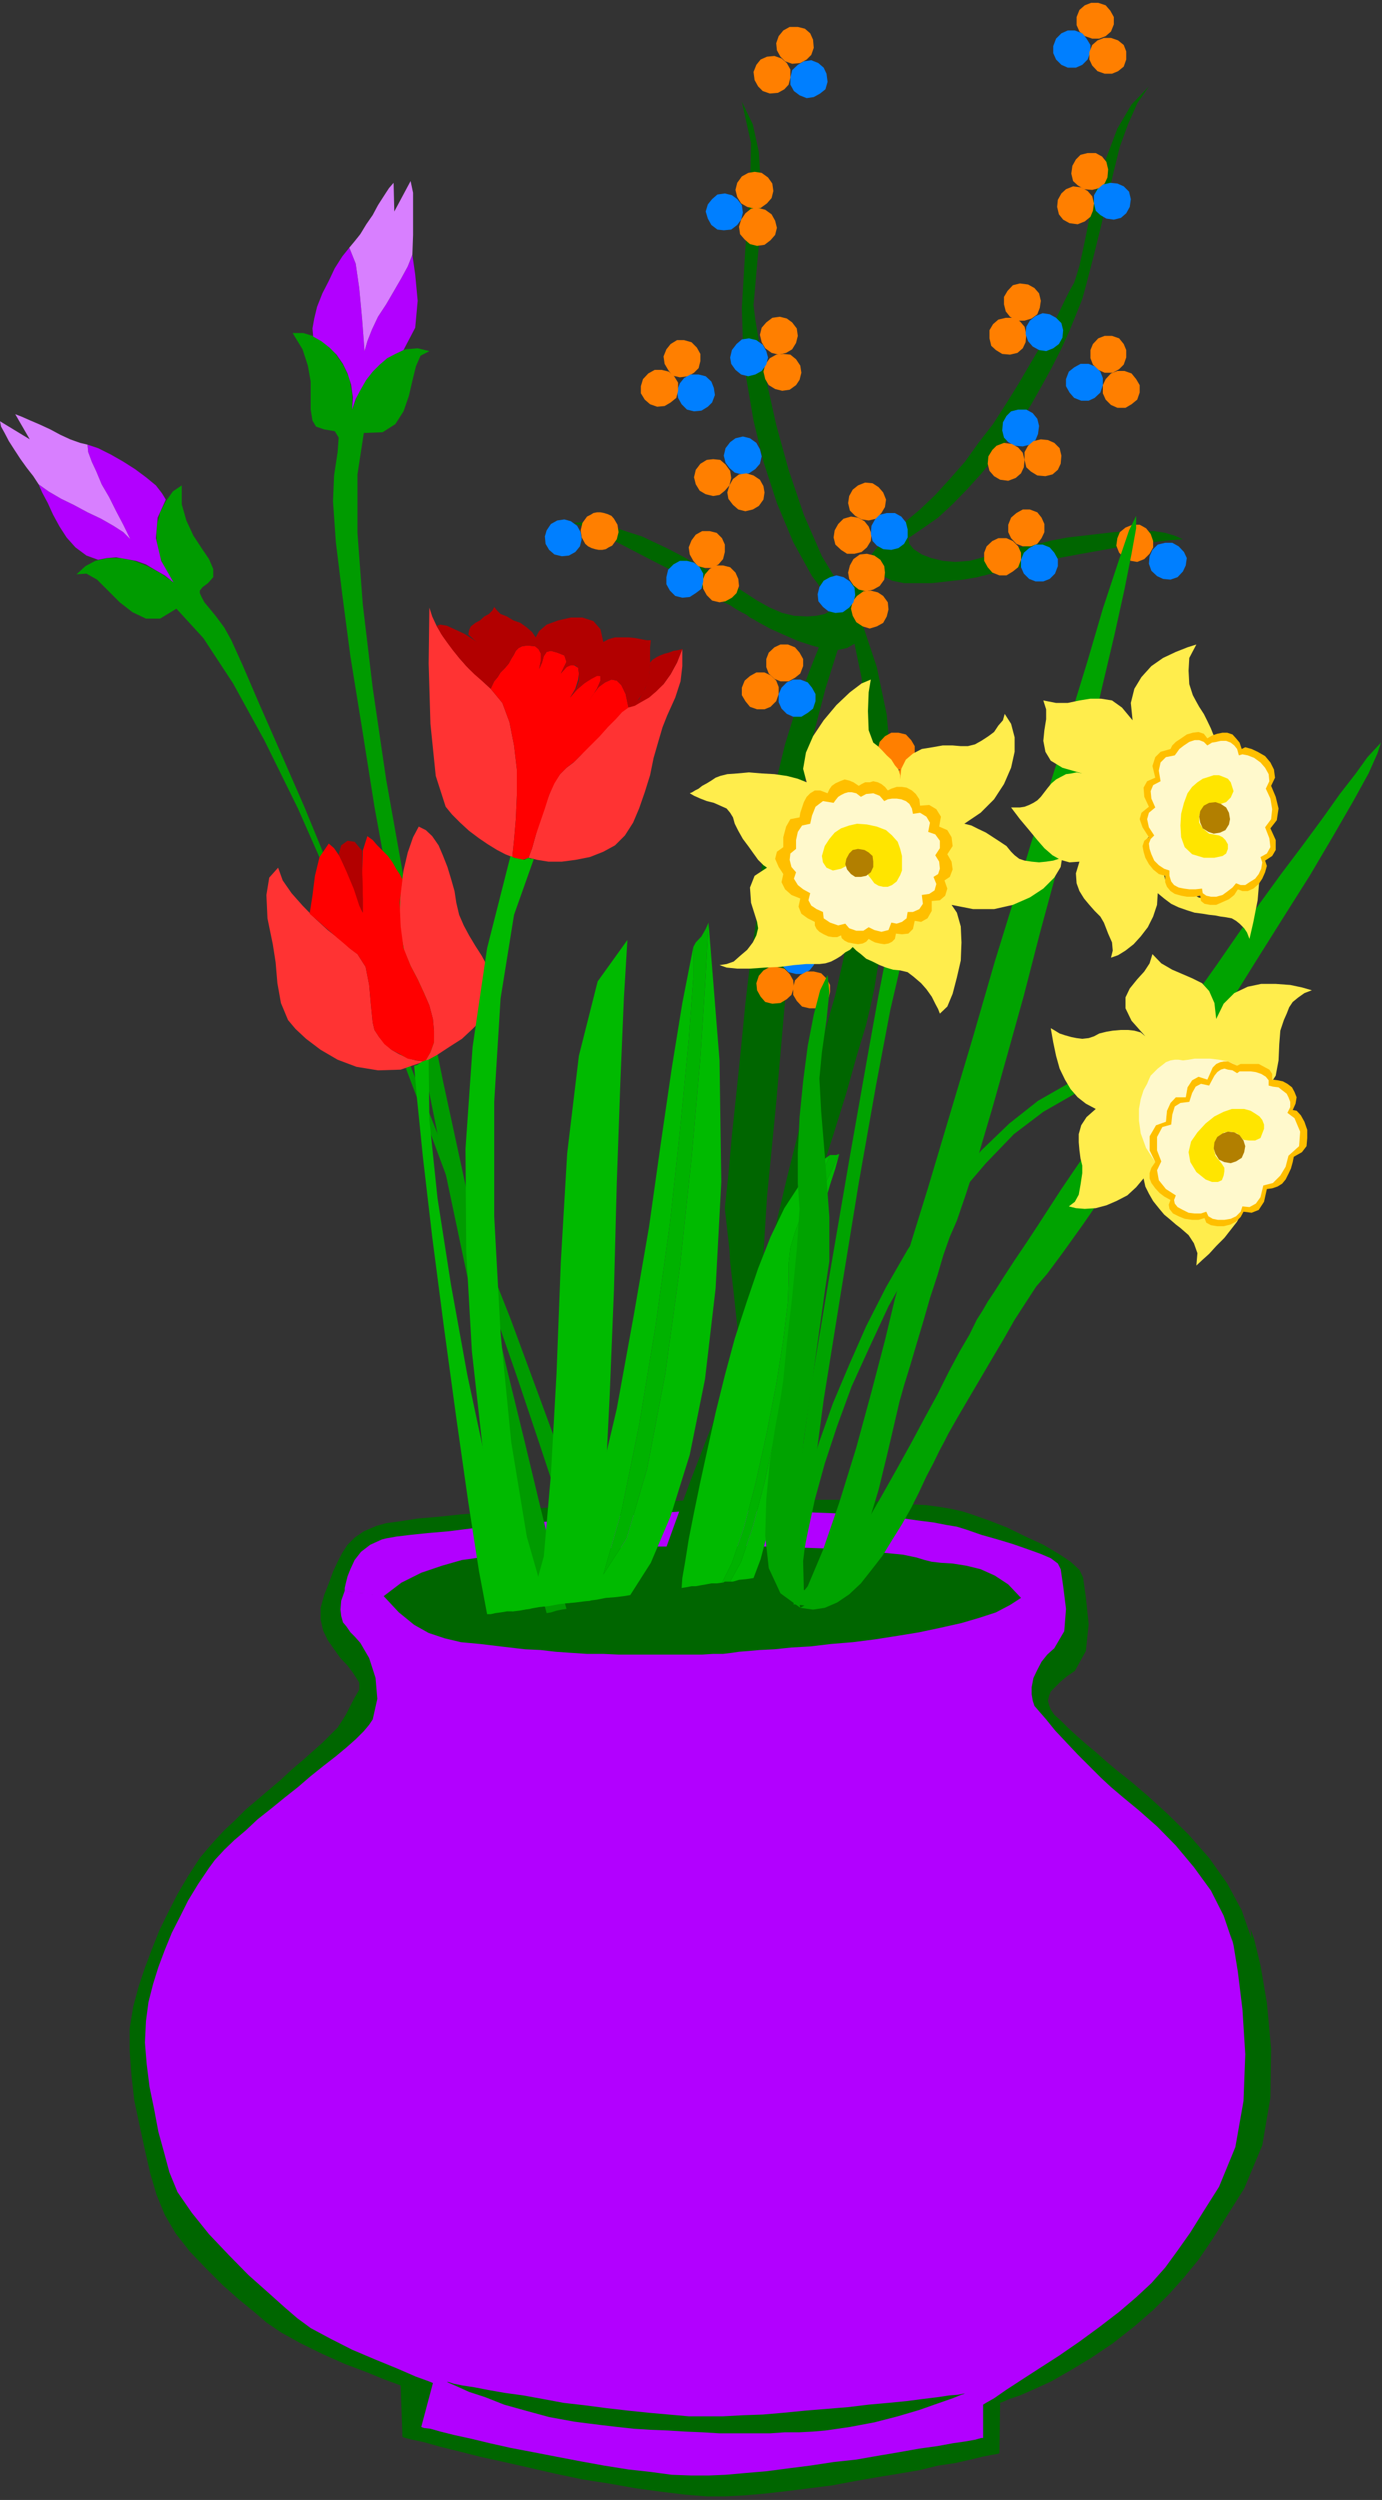 <?xml version="1.0" encoding="UTF-8" standalone="no"?>
<svg
   xmlns:ooo="http://xml.openoffice.org/svg/export"
   xmlns:dc="http://purl.org/dc/elements/1.1/"
   xmlns:cc="http://creativecommons.org/ns#"
   xmlns:rdf="http://www.w3.org/1999/02/22-rdf-syntax-ns#"
   xmlns:svg="http://www.w3.org/2000/svg"
   xmlns="http://www.w3.org/2000/svg"
   xmlns:sodipodi="http://sodipodi.sourceforge.net/DTD/sodipodi-0.dtd"
   xmlns:inkscape="http://www.inkscape.org/namespaces/inkscape"
   version="1.2"
   width="39.01mm"
   height="70.56mm"
   viewBox="0 0 3901 7056"
   preserveAspectRatio="xMidYMid"
   xml:space="preserve"
   id="svg280"
   sodipodi:docname="flwrvase.svg"
   style="fill-rule:evenodd;stroke-width:28.222;stroke-linejoin:round"
   inkscape:version="0.92.5 (2060ec1f9f, 2020-04-08)"><rect x="0" y="0" width="3901" height="7056" fill="#333333" stroke="none"/><sodipodi:namedview
   pagecolor="#ffffff"
   bordercolor="#666666"
   borderopacity="1"
   objecttolerance="10"
   gridtolerance="10"
   guidetolerance="10"
   inkscape:pageopacity="0"
   inkscape:pageshadow="2"
   inkscape:window-width="664"
   inkscape:window-height="487"
   id="namedview282"
   showgrid="false"
   inkscape:zoom="0.2102413"
   inkscape:cx="73.738584"
   inkscape:cy="133.34173"
   inkscape:window-x="0"
   inkscape:window-y="0"
   inkscape:window-maximized="0"
   inkscape:current-layer="svg280" />
 <defs
   class="ClipPathGroup"
   id="defs8">
  <clipPath
   id="presentation_clip_path"
   clipPathUnits="userSpaceOnUse">
   <rect
   x="0"
   y="0"
   width="21000"
   height="29700"
   id="rect2" />
  </clipPath>
  <clipPath
   id="presentation_clip_path_shrink"
   clipPathUnits="userSpaceOnUse">
   <rect
   x="21"
   y="29"
   width="20958"
   height="29641"
   id="rect5" />
  </clipPath>
 </defs>
 <defs
   class="TextShapeIndex"
   id="defs12">
  <g
   ooo:slide="id1"
   ooo:id-list="id3"
   id="g10" />
 </defs>
 <defs
   class="EmbeddedBulletChars"
   id="defs44">
  <g
   id="bullet-char-template-57356"
   transform="matrix(4.8828125e-4,0,0,-4.8828125e-4,0,0)">
   <path
   d="M 580,1141 1163,571 580,0 -4,571 Z"
   id="path14"
   inkscape:connector-curvature="0" />
  </g>
  <g
   id="bullet-char-template-57354"
   transform="matrix(4.8828125e-4,0,0,-4.8828125e-4,0,0)">
   <path
   d="M 8,1128 H 1137 V 0 H 8 Z"
   id="path17"
   inkscape:connector-curvature="0" />
  </g>
  <g
   id="bullet-char-template-10146"
   transform="matrix(4.8828125e-4,0,0,-4.8828125e-4,0,0)">
   <path
   d="M 174,0 602,739 174,1481 1456,739 Z M 1358,739 309,1346 659,739 Z"
   id="path20"
   inkscape:connector-curvature="0" />
  </g>
  <g
   id="bullet-char-template-10132"
   transform="matrix(4.8828125e-4,0,0,-4.8828125e-4,0,0)">
   <path
   d="M 2015,739 1276,0 H 717 l 543,543 H 174 v 393 h 1086 l -543,545 h 557 z"
   id="path23"
   inkscape:connector-curvature="0" />
  </g>
  <g
   id="bullet-char-template-10007"
   transform="matrix(4.8828125e-4,0,0,-4.8828125e-4,0,0)">
   <path
   d="m 0,-2 c -7,16 -16,29 -25,39 l 381,530 c -94,256 -141,385 -141,387 0,25 13,38 40,38 9,0 21,-2 34,-5 21,4 42,12 65,25 l 27,-13 111,-251 280,301 64,-25 24,25 c 21,-10 41,-24 62,-43 C 886,937 835,863 770,784 769,783 710,716 594,584 L 774,223 c 0,-27 -21,-55 -63,-84 l 16,-20 C 717,90 699,76 672,76 641,76 570,178 457,381 L 164,-76 c -22,-34 -53,-51 -92,-51 -42,0 -63,17 -64,51 -7,9 -10,24 -10,44 0,9 1,19 2,30 z"
   id="path26"
   inkscape:connector-curvature="0" />
  </g>
  <g
   id="bullet-char-template-10004"
   transform="matrix(4.8828125e-4,0,0,-4.8828125e-4,0,0)">
   <path
   d="M 285,-33 C 182,-33 111,30 74,156 52,228 41,333 41,471 c 0,78 14,145 41,201 34,71 87,106 158,106 53,0 88,-31 106,-94 l 23,-176 c 8,-64 28,-97 59,-98 l 735,706 c 11,11 33,17 66,17 42,0 63,-15 63,-46 V 965 c 0,-36 -10,-64 -30,-84 L 442,47 C 390,-6 338,-33 285,-33 Z"
   id="path29"
   inkscape:connector-curvature="0" />
  </g>
  <g
   id="bullet-char-template-9679"
   transform="matrix(4.8828125e-4,0,0,-4.8828125e-4,0,0)">
   <path
   d="M 813,0 C 632,0 489,54 383,161 276,268 223,411 223,592 c 0,181 53,324 160,431 106,107 249,161 430,161 179,0 323,-54 432,-161 108,-107 162,-251 162,-431 0,-180 -54,-324 -162,-431 C 1136,54 992,0 813,0 Z"
   id="path32"
   inkscape:connector-curvature="0" />
  </g>
  <g
   id="bullet-char-template-8226"
   transform="matrix(4.8828125e-4,0,0,-4.8828125e-4,0,0)">
   <path
   d="m 346,457 c -73,0 -137,26 -191,78 -54,51 -81,114 -81,188 0,73 27,136 81,188 54,52 118,78 191,78 73,0 134,-26 185,-79 51,-51 77,-114 77,-187 0,-75 -25,-137 -76,-188 -50,-52 -112,-78 -186,-78 z"
   id="path35"
   inkscape:connector-curvature="0" />
  </g>
  <g
   id="bullet-char-template-8211"
   transform="matrix(4.8828125e-4,0,0,-4.8828125e-4,0,0)">
   <path
   d="M -4,459 H 1135 V 606 H -4 Z"
   id="path38"
   inkscape:connector-curvature="0" />
  </g>
  <g
   id="bullet-char-template-61548"
   transform="matrix(4.8828125e-4,0,0,-4.8828125e-4,0,0)">
   <path
   d="m 173,740 c 0,163 58,303 173,419 116,115 255,173 419,173 163,0 302,-58 418,-173 116,-116 174,-256 174,-419 0,-163 -58,-303 -174,-418 C 1067,206 928,148 765,148 601,148 462,206 346,322 231,437 173,577 173,740 Z"
   id="path41"
   inkscape:connector-curvature="0" />
  </g>
 </defs>
 <g
   id="g49"
   transform="translate(-8549,-11322)">
  <g
   id="id2"
   class="Master_Slide">
   <g
   id="bg-id2"
   class="Background" />
   <g
   id="bo-id2"
   class="BackgroundObjects" />
  </g>
 </g>
 <g
   class="SlideGroup"
   id="g278"
   transform="translate(-8549,-11322)">
  <g
   id="g276">
   <g
   id="container-id1">
    <g
   id="id1"
   class="Slide"
   clip-path="url(#presentation_clip_path)">
     <g
   class="Page"
   id="g272">
      <g
   class="Graphic"
   id="g270">
       <g
   id="id3">
        <rect
   class="BoundingBox"
   x="8549"
   y="11322"
   width="3901"
   height="7056"
   id="rect51"
   style="fill:none;stroke:none" />
        <path
   d="m 11370,18246 -5,2 -18,3 -25,5 -33,8 -44,10 -48,7 -53,13 -59,10 -61,10 -63,11 -64,12 -63,8 -64,8 -61,7 -58,5 -54,3 h -53 l -61,-5 -66,-8 -74,-10 -73,-13 -77,-12 -76,-16 -74,-17 -71,-16 -68,-15 -59,-15 -53,-13 -46,-13 -33,-7 -20,-5 -8,-3 -5,-145 -13,-5 -33,-12 -51,-21 -61,-23 -63,-28 -61,-30 -56,-31 -41,-28 -35,-30 -44,-36 -45,-40 -46,-46 -46,-48 -40,-51 -31,-53 -23,-56 -18,-61 -15,-66 -15,-69 -15,-71 -8,-71 -5,-69 v -63 l 10,-61 15,-56 18,-54 20,-53 21,-53 25,-51 26,-51 30,-51 33,-51 21,-25 22,-25 26,-28 30,-28 31,-31 33,-28 33,-28 33,-28 30,-28 33,-28 28,-25 26,-23 23,-23 20,-20 13,-20 10,-16 23,-45 15,-26 v -20 l -18,-28 -15,-20 -20,-21 -18,-25 -18,-26 -13,-27 -7,-31 v -33 l 10,-36 13,-33 12,-33 13,-28 13,-25 15,-23 20,-20 26,-18 35,-15 28,-8 38,-5 51,-8 59,-5 66,-7 73,-5 77,-8 78,-5 82,-5 79,-5 78,-3 74,-5 69,-2 61,-3 53,-2 h 43 38 44 43 48 l 46,2 h 48 48 l 49,3 45,2 46,3 46,5 41,2 38,5 35,6 31,7 25,8 51,18 51,20 51,25 50,23 44,26 33,22 25,23 10,21 8,56 8,76 -8,76 -31,56 -22,15 -18,15 -16,16 -12,12 -5,13 -3,13 3,12 5,13 10,15 18,16 20,20 25,23 26,23 30,25 28,25 31,26 38,30 48,41 56,51 59,58 58,66 51,72 41,76 28,81 -3,-28 10,28 18,74 18,106 12,130 -2,137 -23,135 -51,122 -48,76 -41,66 -40,59 -41,50 -41,46 -46,46 -53,46 -61,48 -61,41 -58,35 -54,31 -48,22 -41,18 -30,10 -18,8 -8,3 z"
   id="path53"
   inkscape:connector-curvature="0"
   style="fill:#006600;stroke:none" />
        <path
   d="m 9632,15827 43,46 43,35 41,23 45,15 46,11 54,5 58,7 69,8 43,2 43,5 43,3 46,3 h 46 l 43,2 h 43 43 41 38 38 33 l 31,-2 h 28 l 25,-3 20,-3 26,-2 33,-3 41,-2 48,-5 53,-3 59,-7 61,-5 63,-8 64,-10 61,-10 61,-13 58,-13 51,-15 46,-15 40,-21 31,-20 -36,-38 -38,-25 -40,-18 -41,-10 -38,-6 -33,-2 -26,-3 -20,-5 -23,-7 -38,-8 -51,-5 -56,-5 -63,-5 -61,-3 -59,-2 -53,-3 h -48 l -46,-2 -46,2 h -41 -40 l -36,3 -33,-3 h -28 -18 -22 -28 l -33,3 h -36 l -38,2 -38,3 -41,2 -38,3 -38,2 -33,3 -31,3 -25,2 h -18 l -13,3 h -5 -10 l -28,2 -40,3 -51,7 -56,16 -59,20 -56,28 -50,38 -110,-15 v -8 l 3,-13 5,-20 8,-20 12,-26 18,-23 26,-20 33,-15 12,-3 28,-5 41,-5 48,-5 59,-5 63,-8 71,-7 77,-8 76,-5 79,-8 76,-5 76,-5 71,-5 66,-5 59,-2 h 51 35 41 46 l 45,2 h 51 l 51,3 51,2 53,3 51,5 48,2 49,5 43,6 40,5 36,7 30,5 26,8 43,15 46,13 43,13 43,15 36,13 28,12 20,15 8,16 7,48 8,64 -5,63 -28,48 -20,18 -16,20 -12,23 -11,23 -5,26 v 20 l 3,18 5,15 13,15 20,23 25,31 31,33 33,35 33,33 33,33 28,26 33,28 46,38 51,45 53,54 51,61 48,66 36,71 25,74 -5,-23 8,33 12,74 13,106 8,127 -5,132 -23,130 -46,112 -43,68 -38,61 -36,51 -35,48 -39,44 -43,40 -48,41 -56,43 -56,41 -58,40 -56,36 -51,33 -43,28 -33,23 -23,13 -8,5 v 94 h -5 l -18,5 -28,5 -35,5 -43,8 -51,7 -56,10 -59,10 -63,11 -64,7 -66,10 -63,8 -61,8 -59,5 -56,5 -48,2 h -48 l -56,-2 -59,-8 -63,-7 -69,-11 -66,-12 -68,-13 -67,-13 -63,-12 -58,-13 -54,-13 -46,-10 -40,-10 -28,-8 -18,-2 -8,-3 33,-124 -12,-5 -36,-13 -53,-23 -61,-25 -66,-28 -61,-31 -56,-30 -38,-28 -36,-31 -48,-43 -54,-48 -55,-56 -56,-59 -49,-61 -40,-58 -23,-56 -15,-56 -16,-58 -12,-64 -13,-63 -8,-64 -5,-61 3,-61 7,-53 13,-51 15,-48 18,-48 20,-49 23,-45 23,-46 28,-46 31,-46 17,-23 26,-28 28,-27 33,-28 33,-31 38,-30 38,-31 38,-30 36,-31 35,-28 36,-28 30,-25 26,-23 23,-23 15,-18 10,-15 13,-58 -5,-59 -18,-56 -25,-43 -16,-18 -12,-12 -11,-16 -10,-12 -5,-18 -2,-18 2,-25 10,-28 z"
   id="path55"
   inkscape:connector-curvature="0"
   style="fill:#b200ff;stroke:none" />
        <path
   d="m 9810,18045 7,3 23,10 33,15 46,15 53,21 61,17 66,18 71,13 39,5 40,5 43,5 46,5 48,3 49,2 48,3 48,2 49,3 h 48 48 46 l 43,-3 h 41 l 38,-2 35,-3 69,-10 69,-13 66,-17 61,-18 51,-18 43,-15 25,-10 10,-3 h -5 l -15,3 -25,2 -33,5 -41,5 -46,6 -51,5 -56,5 -58,7 -61,5 -61,5 -61,6 -58,5 -56,2 -56,3 h -49 -48 l -56,-5 -56,-5 -58,-6 -61,-7 -61,-8 -61,-7 -59,-11 -55,-10 -51,-7 -46,-8 -41,-8 -33,-5 -25,-5 -15,-5 z"
   id="path57"
   inkscape:connector-curvature="0"
   style="fill:#006600;stroke:none" />
        <path
   d="m 11487,12908 51,-11 53,-10 56,-10 56,-10 53,-10 48,-5 46,-5 38,-3 -23,-10 -27,-8 -31,-5 h -36 -38 l -40,3 -44,5 -43,5 -43,5 -43,8 -41,10 -38,7 -36,8 -30,8 -28,7 -23,8 -38,10 -41,3 -35,-3 -33,-8 -26,-10 -23,-15 -12,-15 -3,-16 41,-28 43,-30 41,-38 40,-41 39,-43 38,-46 35,-48 36,-51 33,-51 30,-53 28,-51 26,-51 23,-50 20,-49 18,-45 12,-44 21,-81 20,-81 18,-79 18,-76 17,-69 23,-63 26,-59 33,-48 -49,51 -40,68 -31,82 -28,86 -20,86 -15,74 -13,59 -10,33 -5,15 -13,23 -15,30 -18,38 -23,43 -28,49 -30,51 -31,53 -35,56 -36,56 -41,53 -38,53 -43,49 -41,45 -43,41 -43,36 -43,35 -41,43 -38,51 -38,59 -33,63 -36,69 -30,74 -28,73 -26,79 -25,81 -20,82 -18,78 -13,79 -12,79 -8,74 -5,71 -10,66 -13,91 -13,112 -12,122 -13,127 -13,122 -10,112 -10,94 13,117 2,35 10,87 28,259 13,-92 18,-94 15,-83 8,-67 12,-193 26,-266 25,-288 10,-259 8,-101 15,-120 20,-129 26,-138 35,-134 41,-130 51,-114 56,-94 15,20 25,13 34,7 h 38 40 l 44,-5 45,-5 41,-7 10,-3 10,-2 10,-3 13,-2 15,-3 13,-5 15,-3 16,-2 z"
   id="path59"
   inkscape:connector-curvature="0"
   style="fill:#006600;stroke:none" />
        <path
   d="m 11632,11858 -23,-2 -18,-11 -13,-12 -5,-21 3,-22 10,-18 13,-13 20,-5 h 23 l 18,10 12,15 5,21 -2,23 -8,17 -15,13 z"
   id="path61"
   inkscape:connector-curvature="0"
   style="fill:#ff7f00;stroke:none" />
        <path
   d="m 11591,11955 -23,-3 -18,-10 -12,-15 -5,-21 2,-20 10,-18 13,-12 20,-8 23,3 18,10 13,15 5,20 -3,21 -7,17 -16,13 z"
   id="path63"
   inkscape:connector-curvature="0"
   style="fill:#ff7f00;stroke:none" />
        <path
   d="m 11693,11942 -21,-3 -17,-10 -13,-12 -5,-21 v -23 l 10,-17 15,-13 21,-5 20,2 18,8 15,15 5,21 -3,22 -10,18 -15,13 z"
   id="path65"
   inkscape:connector-curvature="0"
   style="fill:#007fff;stroke:none" />
        <path
   d="m 11441,12227 h -23 l -18,-11 -12,-15 -5,-20 v -21 l 10,-17 15,-16 20,-5 23,3 18,10 13,15 5,21 -3,20 -7,18 -16,12 z"
   id="path67"
   inkscape:connector-curvature="0"
   style="fill:#ff7f00;stroke:none" />
        <path
   d="m 11400,12323 -22,-2 -18,-11 -13,-12 -5,-21 v -23 l 10,-17 15,-13 21,-5 h 23 l 17,10 13,15 5,21 -2,23 -8,17 -15,13 z"
   id="path69"
   inkscape:connector-curvature="0"
   style="fill:#ff7f00;stroke:none" />
        <path
   d="m 11502,12313 -20,-3 -18,-10 -13,-15 -7,-20 2,-21 10,-17 16,-13 20,-8 20,3 18,10 15,15 5,20 -2,21 -10,18 -16,12 z"
   id="path71"
   inkscape:connector-curvature="0"
   style="fill:#007fff;stroke:none" />
        <path
   d="m 11436,12582 -23,-2 -18,-10 -12,-13 -5,-20 2,-23 10,-18 13,-13 20,-5 h 23 l 18,10 13,16 5,20 -3,23 -7,17 -16,13 z"
   id="path73"
   inkscape:connector-curvature="0"
   style="fill:#007fff;stroke:none" />
        <path
   d="m 11395,12679 -23,-3 -17,-10 -13,-15 -5,-20 2,-21 11,-18 12,-12 21,-8 22,3 18,10 13,15 5,20 -2,21 -8,17 -15,13 z"
   id="path75"
   inkscape:connector-curvature="0"
   style="fill:#ff7f00;stroke:none" />
        <path
   d="m 11500,12666 -23,-2 -18,-11 -13,-12 -5,-21 v -22 l 10,-18 15,-13 21,-5 20,2 18,8 15,15 5,21 -2,23 -8,17 -15,13 z"
   id="path77"
   inkscape:connector-curvature="0"
   style="fill:#ff7f00;stroke:none" />
        <path
   d="m 11779,12900 -20,8 -18,-3 -18,-8 -15,-15 -8,-20 3,-21 7,-17 16,-13 20,-8 h 20 l 18,10 13,16 7,20 v 18 l -10,18 z"
   id="path79"
   inkscape:connector-curvature="0"
   style="fill:#ff7f00;stroke:none" />
        <path
   d="m 11873,12951 -20,7 -21,-2 -17,-8 -16,-15 -7,-20 2,-21 8,-18 15,-15 21,-5 h 20 l 18,10 15,16 8,17 -3,21 -8,17 z"
   id="path81"
   inkscape:connector-curvature="0"
   style="fill:#007fff;stroke:none" />
        <path
   d="m 11001,12791 -20,-3 -18,-10 -15,-15 -5,-21 3,-20 10,-18 15,-12 20,-8 21,2 17,11 13,15 8,20 -3,21 -10,17 -15,16 z"
   id="path83"
   inkscape:connector-curvature="0"
   style="fill:#ff7f00;stroke:none" />
        <path
   d="m 10961,12885 h -21 l -17,-11 -16,-15 -5,-20 3,-20 10,-18 15,-15 21,-6 20,3 18,10 12,15 8,21 -2,20 -11,18 -15,13 z"
   id="path85"
   inkscape:connector-curvature="0"
   style="fill:#ff7f00;stroke:none" />
        <path
   d="m 11065,12874 -23,-2 -18,-10 -12,-13 -5,-20 2,-23 10,-18 13,-13 20,-5 h 23 l 18,10 13,16 5,20 v 23 l -10,18 -16,12 z"
   id="path87"
   inkscape:connector-curvature="0"
   style="fill:#007fff;stroke:none" />
        <path
   d="m 11436,12864 -18,-7 -15,-16 -8,-17 v -21 l 8,-20 15,-13 18,-10 h 20 l 21,8 12,15 8,18 v 23 l -8,17 -12,16 -18,7 z"
   id="path89"
   inkscape:connector-curvature="0"
   style="fill:#ff7f00;stroke:none" />
        <path
   d="m 11370,12946 -20,-8 -13,-15 -10,-18 v -23 l 7,-18 16,-15 17,-8 h 23 l 18,8 15,15 8,18 v 20 l -8,21 -15,12 -18,11 z"
   id="path91"
   inkscape:connector-curvature="0"
   style="fill:#ff7f00;stroke:none" />
        <path
   d="m 11472,12963 -18,-7 -15,-15 -8,-18 v -21 l 8,-20 15,-13 18,-10 h 20 l 20,8 13,15 10,18 v 20 l -8,21 -15,15 -18,7 z"
   id="path93"
   inkscape:connector-curvature="0"
   style="fill:#007fff;stroke:none" />
        <path
   d="m 11632,11431 -21,-7 -15,-13 -8,-18 v -23 l 8,-20 15,-13 18,-7 h 20 l 21,7 13,15 10,18 v 21 l -8,20 -15,13 -18,7 z"
   id="path95"
   inkscape:connector-curvature="0"
   style="fill:#ff7f00;stroke:none" />
        <path
   d="m 11563,11513 -18,-8 -15,-15 -8,-18 v -20 l 8,-21 15,-15 18,-8 h 20 l 21,8 12,15 11,18 v 20 l -8,21 -15,15 -18,8 z"
   id="path97"
   inkscape:connector-curvature="0"
   style="fill:#007fff;stroke:none" />
        <path
   d="m 11667,11530 -20,-7 -15,-16 -8,-17 v -21 l 8,-20 15,-13 18,-7 h 20 l 20,7 16,13 7,18 v 23 l -7,20 -16,13 -17,7 z"
   id="path99"
   inkscape:connector-curvature="0"
   style="fill:#ff7f00;stroke:none" />
        <path
   d="m 10752,13245 -17,-7 -16,-15 -7,-18 v -23 l 7,-18 16,-15 17,-8 h 21 l 20,8 13,15 10,18 v 20 l -8,21 -15,12 -18,10 z"
   id="path101"
   inkscape:connector-curvature="0"
   style="fill:#ff7f00;stroke:none" />
        <path
   d="m 10686,13324 -20,-7 -13,-16 -10,-17 v -21 l 8,-20 15,-13 18,-10 h 23 l 17,8 16,15 7,18 v 20 l -7,20 -16,16 -17,7 z"
   id="path103"
   inkscape:connector-curvature="0"
   style="fill:#ff7f00;stroke:none" />
        <path
   d="m 10788,13345 -18,-8 -15,-15 -8,-18 v -23 l 8,-18 15,-15 18,-8 h 20 l 21,8 12,15 10,18 v 20 l -7,21 -15,12 -18,11 z"
   id="path105"
   inkscape:connector-curvature="0"
   style="fill:#007fff;stroke:none" />
        <path
   d="m 11667,12374 -18,-8 -15,-15 -7,-18 v -23 l 7,-17 15,-16 18,-7 h 21 l 20,7 13,16 7,17 v 21 l -7,20 -13,13 -18,10 z"
   id="path107"
   inkscape:connector-curvature="0"
   style="fill:#ff7f00;stroke:none" />
        <path
   d="m 11601,12453 -20,-8 -13,-15 -10,-18 v -20 l 8,-21 15,-12 18,-10 h 23 l 17,7 16,15 7,18 v 20 l -7,21 -16,15 -17,8 z"
   id="path109"
   inkscape:connector-curvature="0"
   style="fill:#007fff;stroke:none" />
        <path
   d="m 11703,12473 -18,-8 -15,-15 -8,-18 v -23 l 8,-17 15,-16 18,-7 h 20 l 20,7 13,16 10,17 v 21 l -7,20 -16,13 -17,10 z"
   id="path111"
   inkscape:connector-curvature="0"
   style="fill:#ff7f00;stroke:none" />
        <path
   d="m 10844,13878 -20,-8 -16,-15 -7,-18 v -20 l 7,-20 16,-13 17,-10 h 21 l 20,8 15,15 8,18 v 22 l -8,18 -15,15 -18,8 z"
   id="path113"
   inkscape:connector-curvature="0"
   style="fill:#007fff;stroke:none" />
        <path
   d="m 10778,13959 -21,-7 -15,-15 -7,-18 v -23 l 7,-18 15,-15 18,-8 h 21 l 20,8 13,15 10,18 v 20 l -8,21 -15,12 -18,10 z"
   id="path115"
   inkscape:connector-curvature="0"
   style="fill:#ff7f00;stroke:none" />
        <path
   d="m 10879,13977 -20,-7 -13,-16 -10,-17 v -21 l 8,-20 15,-13 18,-10 h 20 l 21,8 15,15 7,18 v 23 l -7,17 -15,16 -18,7 z"
   id="path117"
   inkscape:connector-curvature="0"
   style="fill:#ff7f00;stroke:none" />
        <path
   d="m 10531,12979 -45,-26 -49,-25 -51,-26 -48,-25 -48,-25 -46,-21 -41,-20 -35,-13 23,-2 h 30 l 31,5 33,10 38,13 38,12 38,18 38,18 38,20 38,21 36,20 36,18 30,20 28,18 23,15 20,13 36,20 35,15 33,8 36,2 28,-2 23,-5 18,-10 7,-16 -61,-81 -53,-96 -46,-110 -38,-117 -28,-116 -20,-117 -10,-107 -3,-94 10,-168 13,-157 3,-140 -26,-117 31,64 17,78 5,87 v 91 l -5,87 -7,76 -5,58 -3,33 5,41 13,76 20,104 26,117 35,127 43,127 51,117 59,97 56,96 40,120 28,134 13,148 2,155 -7,160 -18,157 -25,153 -8,38 -15,64 -26,86 -30,107 -38,122 -43,132 -44,139 -48,143 -46,142 -45,137 -44,130 -40,117 -33,99 -28,79 -18,55 -10,26 -13,7 -15,11 -18,10 -15,10 -15,5 -11,3 -5,-5 v -11 l 18,-61 31,-86 38,-104 43,-112 43,-109 38,-99 28,-77 15,-45 23,-77 26,-99 28,-114 30,-127 33,-132 33,-135 36,-129 35,-122 23,-102 21,-122 20,-135 13,-142 7,-142 v -132 l -10,-120 -20,-96 -21,12 -28,6 -35,-3 -36,-10 -40,-13 -41,-18 -38,-17 -38,-21 -8,-5 -10,-5 -10,-8 -10,-5 -13,-7 -13,-8 -12,-8 -16,-7 z"
   id="path119"
   inkscape:connector-curvature="0"
   style="fill:#006600;stroke:none" />
        <path
   d="m 10658,11906 21,5 17,-2 18,-13 13,-15 5,-20 -3,-21 -12,-17 -18,-13 -20,-3 -18,3 -18,10 -13,18 -5,20 5,20 11,18 z"
   id="path121"
   inkscape:connector-curvature="0"
   style="fill:#ff7f00;stroke:none" />
        <path
   d="m 10666,12011 20,5 21,-3 17,-13 13,-15 5,-20 -5,-20 -10,-18 -18,-13 -20,-5 -20,2 -16,13 -12,18 -6,20 3,21 13,15 z"
   id="path123"
   inkscape:connector-curvature="0"
   style="fill:#ff7f00;stroke:none" />
        <path
   d="m 10574,11970 18,2 21,-2 17,-13 11,-15 5,-20 -3,-21 -13,-17 -15,-11 -20,-5 -21,3 -15,13 -12,15 -6,20 6,20 10,18 z"
   id="path125"
   inkscape:connector-curvature="0"
   style="fill:#007fff;stroke:none" />
        <path
   d="m 10727,12318 20,5 21,-5 17,-10 11,-18 5,-20 -3,-21 -13,-17 -15,-11 -20,-5 -21,3 -17,13 -13,15 -5,20 5,21 10,17 z"
   id="path127"
   inkscape:connector-curvature="0"
   style="fill:#ff7f00;stroke:none" />
        <path
   d="m 10737,12420 20,5 21,-3 18,-13 10,-15 5,-20 -3,-20 -12,-18 -16,-13 -20,-2 -20,2 -18,10 -13,18 -5,20 5,21 10,17 z"
   id="path129"
   inkscape:connector-curvature="0"
   style="fill:#ff7f00;stroke:none" />
        <path
   d="m 10641,12379 20,5 20,-5 18,-10 13,-18 5,-20 -5,-18 -10,-18 -18,-13 -21,-5 -20,3 -15,13 -13,17 -5,21 3,18 12,17 z"
   id="path131"
   inkscape:connector-curvature="0"
   style="fill:#007fff;stroke:none" />
        <path
   d="m 10623,12656 20,5 20,-3 18,-12 13,-15 5,-21 -5,-20 -10,-18 -18,-13 -20,-5 -21,5 -15,11 -13,17 -5,21 5,20 11,15 z"
   id="path133"
   inkscape:connector-curvature="0"
   style="fill:#007fff;stroke:none" />
        <path
   d="m 10633,12760 20,5 21,-5 17,-10 13,-18 3,-20 -3,-18 -10,-18 -18,-12 -20,-6 -21,3 -17,13 -10,18 -6,20 3,18 13,17 z"
   id="path135"
   inkscape:connector-curvature="0"
   style="fill:#ff7f00;stroke:none" />
        <path
   d="m 10541,12717 21,5 18,-3 15,-12 13,-15 5,-21 -3,-20 -13,-18 -15,-13 -20,-2 -18,2 -18,11 -13,17 -5,21 5,20 11,18 z"
   id="path137"
   inkscape:connector-curvature="0"
   style="fill:#ff7f00;stroke:none" />
        <path
   d="m 10201,12857 8,7 10,5 10,3 10,2 h 10 l 10,-2 8,-5 10,-5 13,-18 5,-20 -3,-21 -10,-17 -7,-8 -11,-5 -10,-3 -10,-2 h -10 l -10,2 -8,5 -10,5 -13,18 -5,21 3,20 z"
   id="path139"
   inkscape:connector-curvature="0"
   style="fill:#ff7f00;stroke:none" />
        <path
   d="m 10099,12874 15,13 21,5 20,-2 18,-10 13,-16 5,-20 -3,-20 -10,-18 -18,-13 -18,-5 -20,3 -18,10 -12,18 -5,17 2,21 z"
   id="path141"
   inkscape:connector-curvature="0"
   style="fill:#007fff;stroke:none" />
        <path
   d="m 10973,12986 21,5 20,-5 18,-10 13,-18 2,-20 -2,-18 -11,-18 -17,-12 -21,-5 -20,2 -18,13 -10,18 -5,20 3,18 12,18 z"
   id="path143"
   inkscape:connector-curvature="0"
   style="fill:#ff7f00;stroke:none" />
        <path
   d="m 10984,13090 20,6 20,-6 18,-10 10,-18 5,-20 -2,-20 -13,-18 -15,-10 -20,-5 -21,2 -18,13 -12,15 -5,21 5,20 10,18 z"
   id="path145"
   inkscape:connector-curvature="0"
   style="fill:#ff7f00;stroke:none" />
        <path
   d="m 10887,13047 20,5 21,-2 18,-13 12,-15 5,-20 -2,-21 -13,-18 -18,-12 -20,-5 -18,5 -18,10 -12,18 -5,20 2,20 13,16 z"
   id="path147"
   inkscape:connector-curvature="0"
   style="fill:#007fff;stroke:none" />
        <path
   d="m 10539,12925 h 20 l 18,-10 13,-15 5,-20 v -21 l -8,-18 -15,-15 -20,-5 h -21 l -18,10 -12,16 -8,20 3,20 10,18 13,15 z"
   id="path149"
   inkscape:connector-curvature="0"
   style="fill:#ff7f00;stroke:none" />
        <path
   d="m 10580,13022 17,-3 18,-10 13,-13 7,-20 -2,-20 -8,-18 -15,-15 -20,-5 h -21 l -17,10 -13,15 -8,20 3,21 10,18 15,15 z"
   id="path151"
   inkscape:connector-curvature="0"
   style="fill:#ff7f00;stroke:none" />
        <path
   d="m 10475,13009 21,-2 17,-11 16,-12 5,-21 v -22 l -10,-18 -16,-13 -20,-5 h -20 l -18,10 -15,15 -5,21 v 20 l 10,18 15,15 z"
   id="path153"
   inkscape:connector-curvature="0"
   style="fill:#007fff;stroke:none" />
        <path
   d="m 10785,11502 23,-2 18,-10 13,-13 7,-20 -2,-23 -8,-18 -15,-13 -20,-5 h -23 l -18,10 -13,16 -7,20 2,20 10,18 13,13 z"
   id="path155"
   inkscape:connector-curvature="0"
   style="fill:#ff7f00;stroke:none" />
        <path
   d="m 10826,11599 20,-3 18,-10 15,-12 6,-21 -3,-23 -8,-17 -15,-13 -20,-8 -21,3 -17,10 -16,15 -5,21 v 20 l 10,18 16,12 z"
   id="path157"
   inkscape:connector-curvature="0"
   style="fill:#007fff;stroke:none" />
        <path
   d="m 10722,11586 23,-2 18,-10 12,-13 5,-20 v -23 l -10,-18 -15,-13 -20,-7 -21,2 -18,8 -12,15 -8,20 3,23 10,18 13,13 z"
   id="path159"
   inkscape:connector-curvature="0"
   style="fill:#ff7f00;stroke:none" />
        <path
   d="m 11073,13494 h 20 l 18,-10 15,-15 5,-20 v -21 l -10,-17 -15,-16 -21,-5 h -20 l -18,10 -15,16 -5,20 2,20 11,18 12,15 z"
   id="path161"
   inkscape:connector-curvature="0"
   style="fill:#ff7f00;stroke:none" />
        <path
   d="m 11111,13591 23,-3 17,-10 13,-12 8,-21 -3,-20 -7,-18 -16,-15 -20,-5 h -23 l -18,10 -12,15 -8,21 2,20 11,18 12,15 z"
   id="path163"
   inkscape:connector-curvature="0"
   style="fill:#ff7f00;stroke:none" />
        <path
   d="m 11009,13578 20,-2 18,-10 15,-13 5,-20 -2,-21 -8,-18 -15,-15 -20,-5 h -21 l -17,10 -16,16 -5,20 v 20 l 10,18 16,15 z"
   id="path165"
   inkscape:connector-curvature="0"
   style="fill:#007fff;stroke:none" />
        <path
   d="m 10468,12387 23,-3 17,-10 13,-13 5,-20 v -20 l -10,-18 -15,-15 -21,-6 h -20 l -18,11 -12,15 -8,20 3,21 10,17 12,16 z"
   id="path167"
   inkscape:connector-curvature="0"
   style="fill:#ff7f00;stroke:none" />
        <path
   d="m 10508,12483 21,-2 18,-11 12,-12 8,-21 -3,-20 -7,-18 -16,-15 -20,-5 h -23 l -18,10 -12,15 -8,21 3,20 10,18 15,15 z"
   id="path169"
   inkscape:connector-curvature="0"
   style="fill:#007fff;stroke:none" />
        <path
   d="m 10404,12470 21,-2 17,-10 16,-13 5,-20 v -23 l -11,-18 -15,-13 -20,-5 h -20 l -18,10 -15,16 -6,20 v 20 l 11,18 15,13 z"
   id="path171"
   inkscape:connector-curvature="0"
   style="fill:#ff7f00;stroke:none" />
        <path
   d="m 10796,14071 h 20 l 18,-10 12,-15 8,-21 -3,-20 -7,-18 -15,-15 -21,-5 -23,3 -17,7 -13,15 -5,21 v 20 l 10,18 15,15 z"
   id="path173"
   inkscape:connector-curvature="0"
   style="fill:#007fff;stroke:none" />
        <path
   d="m 10834,14168 h 20 l 18,-10 15,-16 5,-20 v -20 l -10,-18 -15,-15 -21,-5 h -20 l -18,10 -15,15 -5,20 v 21 l 10,17 15,16 z"
   id="path175"
   inkscape:connector-curvature="0"
   style="fill:#ff7f00;stroke:none" />
        <path
   d="m 10729,14155 23,-2 18,-11 13,-12 7,-21 -2,-20 -10,-18 -15,-15 -21,-5 h -20 l -18,10 -13,15 -7,21 2,20 10,18 13,15 z"
   id="path177"
   inkscape:connector-curvature="0"
   style="fill:#ff7f00;stroke:none" />
        <path
   d="m 10092,15875 12,-2 16,-5 15,-3 13,-2 -11,-39 -25,-96 -36,-145 -45,-188 -54,-221 -58,-252 -59,-269 -61,-282 -58,-287 -53,-287 -49,-275 -38,-259 -28,-236 -15,-201 v -165 l 18,-117 53,-2 36,-23 23,-36 15,-43 10,-43 10,-41 13,-30 25,-13 -33,-8 -35,3 -33,13 -31,20 -28,25 -23,33 -20,38 -15,41 v -46 l -8,-43 -18,-38 -23,-33 -25,-25 -31,-21 -33,-10 h -30 l 28,46 15,46 8,45 v 41 38 l 5,31 10,17 23,8 30,5 11,18 -3,41 -10,66 -3,73 8,115 18,147 23,175 33,204 35,221 43,236 49,246 48,252 51,254 53,252 51,241 53,231 49,211 45,191 z"
   id="path179"
   inkscape:connector-curvature="0"
   style="fill:#009b00;stroke:none" />
        <path
   d="m 9433,12272 23,13 23,18 20,20 18,26 13,27 10,31 5,36 -2,35 10,-30 15,-28 15,-26 18,-23 20,-20 21,-18 23,-12 23,-11 33,-63 7,-76 -7,-74 -8,-56 -13,33 -18,33 -22,38 -21,36 -23,35 -17,36 -13,33 -8,28 -7,-92 -8,-86 -10,-69 -18,-45 -20,25 -21,33 -17,36 -18,35 -15,38 -8,33 -5,28 z"
   id="path181"
   inkscape:connector-curvature="0"
   style="fill:#b200ff;stroke:none" />
        <path
   d="m 9535,12021 18,45 10,69 8,86 7,92 8,-28 13,-33 17,-36 23,-35 21,-36 22,-38 18,-33 13,-33 2,-56 v -63 -56 l -7,-33 -46,86 -2,-81 -13,15 -15,23 -16,25 -15,28 -18,26 -17,28 -16,20 z"
   id="path183"
   inkscape:connector-curvature="0"
   style="fill:#d87fff;stroke:none" />
        <path
   d="m 10254,15779 -12,5 -13,5 -15,5 -13,5 -10,-36 -26,-81 -40,-124 -54,-163 -63,-188 -74,-213 -79,-229 -89,-239 -91,-241 -94,-239 -97,-229 -94,-213 -94,-191 -89,-162 -84,-128 -76,-83 -46,28 h -40 l -38,-18 -36,-28 -33,-33 -31,-31 -30,-17 -28,2 25,-23 28,-15 36,-8 h 36 l 38,8 38,15 38,21 35,25 -25,-41 -18,-40 -5,-41 v -38 l 10,-38 16,-31 20,-28 25,-17 v 53 l 13,46 20,43 23,35 21,31 12,28 v 23 l -15,17 -15,11 -8,10 v 7 l 5,11 8,15 15,18 18,22 23,31 20,36 33,73 46,107 58,132 69,158 74,180 81,193 84,206 86,216 87,218 86,219 84,213 76,206 71,193 64,178 z"
   id="path185"
   inkscape:connector-curvature="0"
   style="fill:#009b00;stroke:none" />
        <path
   d="m 9017,12732 -23,51 -5,58 15,64 35,61 -25,-20 -28,-16 -25,-15 -28,-10 -28,-5 -28,-5 -26,2 -25,5 -33,-12 -31,-23 -25,-28 -20,-31 -18,-33 -15,-33 -16,-30 -10,-23 28,20 36,21 35,17 39,21 38,18 35,20 28,18 20,20 -20,-41 -20,-38 -20,-40 -21,-36 -15,-36 -13,-28 -10,-27 -2,-21 30,10 36,18 35,20 33,21 31,23 28,23 17,22 z"
   id="path187"
   inkscape:connector-curvature="0"
   style="fill:#b200ff;stroke:none" />
        <path
   d="m 8796,12577 2,21 10,27 13,28 15,36 21,36 20,40 20,38 20,41 -20,-20 -28,-18 -35,-20 -38,-18 -39,-21 -35,-17 -36,-21 -28,-20 -15,-23 -18,-23 -18,-25 -17,-26 -16,-25 -12,-23 -10,-18 -3,-15 84,51 -41,-71 18,7 25,11 28,12 28,13 28,15 28,13 28,10 z"
   id="path189"
   inkscape:connector-curvature="0"
   style="fill:#d87fff;stroke:none" />
        <path
   d="m 9995,13741 5,-48 5,-59 3,-68 v -72 l -8,-68 -13,-66 -20,-54 -33,-40 -30,-28 -31,-28 -28,-31 -23,-30 -23,-31 -17,-28 -13,-28 -8,-25 -2,158 5,170 15,147 28,87 18,22 23,23 25,23 28,21 25,17 26,16 23,12 z"
   id="path191"
   inkscape:connector-curvature="0"
   style="fill:#ff3333;stroke:none" />
        <path
   d="m 10041,13743 10,-27 10,-36 10,-38 13,-38 15,-38 13,-33 18,-26 18,-18 20,-15 20,-20 23,-26 25,-25 23,-23 21,-25 20,-21 18,-15 18,-5 20,-10 23,-13 20,-18 23,-20 20,-28 18,-33 15,-38 v 48 l -5,43 -15,46 -23,51 -13,33 -12,41 -13,45 -10,49 -15,48 -16,46 -17,40 -23,36 -28,28 -33,18 -38,15 -41,8 -38,5 h -38 l -31,-5 z"
   id="path193"
   inkscape:connector-curvature="0"
   style="fill:#ff3333;stroke:none" />
        <path
   d="m 9731,13655 -16,30 -15,43 -12,51 -8,58 -3,59 3,58 10,51 18,43 20,38 18,39 15,35 10,38 3,33 v 33 l -10,28 -15,26 33,-18 35,-23 36,-23 30,-28 28,-28 21,-30 12,-31 v -30 l -7,-31 -13,-28 -15,-28 -18,-28 -18,-30 -15,-28 -13,-30 -8,-34 -5,-33 -10,-35 -10,-33 -13,-33 -12,-28 -18,-26 -18,-17 z"
   id="path195"
   inkscape:connector-curvature="0"
   style="fill:#ff3333;stroke:none" />
        <path
   d="m 9746,14318 -23,-3 -25,-7 -23,-11 -21,-12 -20,-18 -15,-18 -13,-20 -5,-21 -5,-50 -5,-56 -10,-51 -23,-36 -20,-15 -28,-25 -36,-28 -36,-33 -35,-36 -31,-35 -25,-36 -13,-36 -25,28 -8,49 3,66 15,73 8,51 5,59 10,56 20,48 21,25 30,28 41,31 48,28 53,20 61,10 64,-2 z"
   id="path197"
   inkscape:connector-curvature="0"
   style="fill:#ff3333;stroke:none" />
        <path
   d="m 10041,13743 10,-27 10,-36 13,-38 13,-38 12,-38 15,-33 16,-26 18,-18 22,-17 23,-23 23,-23 26,-26 22,-25 23,-23 18,-20 18,-13 -8,-38 -12,-25 -13,-13 -15,-3 -18,8 -18,13 -15,20 -15,23 25,-38 10,-23 v -13 l -10,-2 -15,7 -21,16 -20,17 -20,23 15,-25 8,-26 2,-17 -2,-16 -11,-7 -10,-3 -12,8 -16,18 16,-33 -6,-18 -20,-8 -18,-5 -12,3 -8,12 -5,18 -8,18 5,-26 v -17 l -7,-13 -10,-8 -21,-2 -15,2 -10,5 -8,8 -5,10 -8,13 -7,13 -10,12 -13,13 -8,13 -10,12 -10,21 33,40 20,54 13,66 8,68 v 72 l -3,68 -5,59 -5,48 15,5 13,3 10,-3 z"
   id="path199"
   inkscape:connector-curvature="0"
   style="fill:#ff0000;stroke:none" />
        <path
   d="m 9749,14318 15,-26 10,-28 v -33 l -3,-33 -10,-38 -15,-35 -18,-39 -20,-38 -20,-50 -8,-61 -3,-67 8,-66 -8,-15 -10,-15 -10,-18 -13,-18 -15,-15 -15,-15 -13,-15 -15,-11 -13,41 -2,66 2,69 v 40 l -5,-10 -8,-23 -10,-30 -12,-33 -16,-33 -15,-31 -15,-22 -15,-13 -26,38 -13,53 -7,56 -8,51 21,18 20,18 20,17 18,16 18,15 15,13 13,10 10,7 23,36 10,51 5,56 5,50 5,21 13,20 15,20 20,16 23,12 23,13 26,5 z"
   id="path201"
   inkscape:connector-curvature="0"
   style="fill:#ff0000;stroke:none" />
        <path
   d="m 9975,13207 10,-12 7,-13 8,-13 5,-10 8,-8 10,-5 15,-2 21,2 10,8 7,13 v 17 l -5,26 8,-18 5,-18 8,-12 12,-3 18,5 20,8 6,18 -16,33 16,-18 12,-5 h 13 l 8,7 2,16 v 20 l -8,23 -17,25 20,-23 20,-17 21,-13 15,-8 h 10 v 13 l -10,23 -25,38 15,-23 15,-20 18,-13 18,-8 15,3 13,13 12,25 8,38 25,-18 16,-23 10,-22 7,-28 3,-28 v -26 -25 l 2,-20 h -12 l -16,-3 -15,-3 -20,-2 h -20 -18 l -18,5 -15,8 -8,-36 -20,-23 -31,-10 h -33 l -35,8 -33,12 -21,18 -10,18 -10,-15 -15,-13 -18,-13 -20,-7 -18,-11 -18,-7 -10,-10 -8,-10 -5,10 -10,10 -13,7 -12,11 -13,7 -13,10 -5,11 -2,12 z"
   id="path203"
   inkscape:connector-curvature="0"
   style="fill:#b20000;stroke:none" />
        <path
   d="m 9975,13207 -26,-30 -30,-26 -31,-22 -28,-18 -28,-13 -22,-10 -18,-3 -10,3 12,23 16,23 17,23 18,22 20,23 23,23 23,20 23,21 10,-21 10,-12 8,-13 z"
   id="path205"
   inkscape:connector-curvature="0"
   style="fill:#b20000;stroke:none" />
        <path
   d="m 10475,13154 -15,38 -18,33 -20,28 -20,20 -21,18 -23,13 -17,10 -18,5 30,-23 18,-33 10,-38 3,-33 7,-8 11,-7 10,-5 13,-5 12,-3 13,-5 13,-2 z"
   id="path207"
   inkscape:connector-curvature="0"
   style="fill:#b20000;stroke:none" />
        <path
   d="m 9571,13723 v 48 l 2,54 v 45 28 l -10,-20 -15,-46 -21,-50 -22,-49 7,-25 18,-13 20,3 z"
   id="path209"
   inkscape:connector-curvature="0"
   style="fill:#b20000;stroke:none" />
        <path
   d="m 10587,15789 28,-56 33,-97 33,-124 31,-140 28,-142 20,-127 13,-107 2,-66 v -43 l 5,-43 13,-44 15,-40 21,-43 20,-44 23,-45 20,-46 h 8 5 5 l 8,-3 -21,46 -23,46 -20,43 -20,43 -16,41 -12,43 -5,43 v 43 l -3,67 -13,104 -20,129 -28,140 -30,140 -33,124 -33,99 -31,56 h -10 -5 l -5,3 z"
   id="path211"
   inkscape:connector-curvature="0"
   style="fill:#00b200;stroke:none" />
        <path
   d="m 10549,13926 -8,150 -15,232 -25,284 -33,308 -41,299 -51,267 -58,198 -66,102 51,-178 50,-244 46,-277 41,-292 30,-279 23,-239 13,-176 v -86 l 7,-13 16,-17 12,-21 z"
   id="path213"
   inkscape:connector-curvature="0"
   style="fill:#00b200;stroke:none" />
        <path
   d="m 10056,13746 -56,158 -38,236 -18,292 v 323 l 18,330 30,307 44,267 56,196 -13,2 h -13 l -13,3 -12,3 -13,2 h -13 l -10,3 -10,2 -46,-218 -38,-247 -30,-269 -16,-282 -2,-290 20,-287 41,-279 66,-260 10,5 15,3 13,3 13,-6 5,3 h 2 5 z"
   id="path215"
   inkscape:connector-curvature="0"
   style="fill:#00ba00;stroke:none" />
        <path
   d="m 9759,14313 2,170 23,221 38,244 46,254 51,239 51,203 43,147 33,72 -15,2 -16,3 -17,2 h -18 l -18,3 -15,2 -13,3 h -10 l -23,-122 -30,-193 -34,-239 -35,-257 -33,-254 -26,-223 -17,-168 -8,-92 8,-2 12,-8 11,-5 z"
   id="path217"
   inkscape:connector-curvature="0"
   style="fill:#00ba00;stroke:none" />
        <path
   d="m 10150,15847 13,-2 20,-3 26,-2 25,-3 25,-5 26,-2 25,-3 18,-3 58,-91 56,-132 54,-173 43,-213 30,-257 16,-300 -5,-343 -31,-389 -8,150 -15,232 -25,284 -33,308 -41,299 -51,267 -58,198 -66,102 51,-178 50,-244 46,-277 41,-292 30,-279 23,-239 13,-176 v -86 l -31,158 -30,185 -31,213 -33,234 -43,249 -48,264 -64,272 z"
   id="path219"
   inkscape:connector-curvature="0"
   style="fill:#00ba00;stroke:none" />
        <path
   d="m 10043,15863 16,-3 17,-3 23,-2 26,-5 25,-3 23,-2 23,-3 20,-2 23,-117 18,-201 13,-262 12,-297 8,-302 10,-282 10,-239 10,-165 -84,117 -53,210 -33,275 -18,307 -12,313 -16,287 -20,231 z"
   id="path221"
   inkscape:connector-curvature="0"
   style="fill:#00ba00;stroke:none" />
        <path
   d="m 10473,15804 2,-28 8,-46 10,-63 15,-76 18,-87 21,-96 22,-99 26,-105 28,-104 33,-101 33,-97 35,-89 39,-81 43,-66 40,-51 46,-33 -20,46 -23,45 -20,44 -21,43 -15,40 -13,44 -5,43 v 43 l -2,66 -13,107 -20,127 -28,142 -31,140 -33,124 -33,97 -28,56 -15,2 h -15 l -16,3 -12,2 -16,3 h -12 l -15,3 z"
   id="path223"
   inkscape:connector-curvature="0"
   style="fill:#00ba00;stroke:none" />
        <path
   d="m 10610,15786 31,-56 33,-99 33,-124 30,-140 28,-140 20,-129 13,-104 3,-67 v -43 l 5,-43 12,-43 16,-41 20,-43 20,-43 23,-46 21,-46 -11,41 -15,46 -15,51 -13,48 -13,51 -10,43 -5,35 v 28 l -2,51 -13,97 -20,129 -26,148 -28,147 -25,130 -26,99 -20,53 -20,3 -21,2 -17,5 z"
   id="path225"
   inkscape:connector-curvature="0"
   style="fill:#00ba00;stroke:none" />
        <path
   d="m 11088,14061 -26,112 -40,211 -49,277 -50,307 -49,305 -35,264 -23,191 2,81 13,13 3,13 -3,7 -7,5 -11,3 h -10 l -13,-8 -7,-10 -5,-107 23,-213 38,-282 53,-318 54,-315 48,-272 35,-195 16,-82 10,3 12,5 11,3 z"
   id="path227"
   inkscape:connector-curvature="0"
   style="fill:#00a300;stroke:none" />
        <path
   d="m 11583,14409 -89,51 -83,63 -79,82 -76,89 -72,99 -66,107 -61,109 -53,114 -51,112 -41,112 -35,106 -28,102 -20,92 -16,81 -2,66 2,53 -10,8 -13,-8 -10,-17 -5,-18 3,-64 10,-76 18,-86 25,-97 31,-99 38,-107 46,-109 48,-109 56,-110 61,-106 66,-99 68,-97 74,-84 79,-76 81,-64 84,-48 3,5 5,8 5,8 z"
   id="path229"
   inkscape:connector-curvature="0"
   style="fill:#00a300;stroke:none" />
        <path
   d="m 10806,14734 -8,115 -13,134 -15,130 -10,104 -8,54 -15,81 -15,96 -10,105 -3,104 10,91 33,71 56,41 -15,-64 -3,-109 11,-142 17,-160 23,-160 21,-150 17,-120 11,-73 v -125 l -11,-152 -12,-145 -5,-94 7,-74 13,-91 8,-79 -5,-48 -21,43 -18,69 -17,88 -13,100 -10,101 -5,99 v 89 z"
   id="path231"
   inkscape:connector-curvature="0"
   style="fill:#00a300;stroke:none" />
        <path
   d="m 11230,14813 -18,51 -17,58 -21,64 -18,63 -20,67 -18,61 -17,55 -13,46 -13,56 -20,86 -26,107 -33,109 -38,102 -48,79 -56,40 -66,-7 41,-51 43,-102 46,-134 48,-155 43,-158 38,-145 28,-117 20,-71 26,-89 48,-155 59,-198 66,-221 63,-218 59,-191 43,-142 23,-71 18,-56 33,-104 40,-135 46,-150 43,-147 43,-130 31,-91 20,-41 v 35 l -13,72 -20,101 -28,127 -35,148 -38,165 -44,173 -45,177 -49,181 -45,175 -46,165 -43,153 -39,132 -35,109 -26,76 z"
   id="path233"
   inkscape:connector-curvature="0"
   style="fill:#00a300;stroke:none" />
        <path
   d="m 11474,14953 -28,43 -33,51 -33,58 -35,59 -34,58 -33,56 -28,48 -25,44 -10,20 -15,28 -16,33 -20,38 -20,43 -23,46 -26,46 -28,45 -27,44 -31,40 -30,38 -33,31 -34,23 -35,15 -33,5 -36,-5 23,-13 28,-28 31,-40 35,-49 36,-58 40,-64 39,-68 40,-71 41,-74 38,-71 36,-66 33,-66 30,-56 28,-48 20,-41 16,-25 15,-26 20,-30 26,-41 28,-43 33,-49 33,-50 33,-51 35,-54 36,-53 35,-51 31,-48 30,-43 26,-41 23,-33 17,-23 11,-17 15,-21 25,-38 38,-51 44,-63 53,-74 56,-79 58,-84 61,-86 61,-84 61,-81 56,-76 49,-69 45,-58 33,-46 26,-28 12,-13 -10,31 -25,56 -43,78 -56,97 -66,112 -77,122 -81,129 -84,135 -86,132 -87,132 -81,122 -76,114 -69,100 -58,81 -43,58 z"
   id="path235"
   inkscape:connector-curvature="0"
   style="fill:#00a300;stroke:none" />
        <path
   d="m 11090,13522 v -12 l -5,-16 -10,-12 -10,-16 -13,-12 -12,-13 -13,-13 -13,-10 -13,-35 -2,-54 2,-53 6,-36 -26,11 -33,25 -38,36 -36,43 -30,45 -20,46 -8,46 10,38 -25,-10 -31,-8 -35,-5 -36,-2 -36,-3 -33,3 -28,2 -20,5 -13,5 -12,8 -13,8 -13,7 -10,8 -10,5 -8,5 -7,3 12,7 18,8 18,7 20,5 18,8 18,8 10,12 8,13 5,18 10,20 13,23 15,20 15,21 13,18 15,15 10,7 -35,23 -13,33 3,43 17,54 3,18 -5,20 -10,20 -16,21 -20,17 -18,16 -20,7 -20,3 20,7 30,3 h 36 l 43,-3 43,-2 38,-5 34,-3 h 22 16 l 17,-2 16,-5 15,-8 13,-8 12,-10 13,-7 8,-8 10,10 13,10 15,13 18,8 20,10 18,7 20,6 20,2 21,5 17,13 21,18 15,17 15,21 10,20 8,15 5,13 21,-20 15,-36 12,-46 11,-48 2,-51 -2,-45 -11,-39 -15,-22 61,12 h 59 l 53,-12 48,-21 38,-25 31,-31 18,-30 5,-31 -10,8 -16,5 -20,3 -20,2 -21,-2 -20,-3 -15,-5 -13,-10 -10,-10 -13,-16 -18,-12 -20,-13 -20,-13 -21,-10 -20,-10 -20,-5 46,-31 38,-38 28,-43 20,-46 10,-45 v -41 l -10,-38 -18,-28 -5,18 -13,15 -12,18 -16,12 -20,13 -18,10 -20,5 h -20 l -23,-2 h -28 l -28,5 -31,5 -25,13 -20,17 -13,26 z"
   id="path237"
   inkscape:connector-curvature="0"
   style="fill:#ffed4c;stroke:none" />
        <path
   d="m 11972,13433 5,-17 -2,-18 -8,-20 -10,-21 -10,-20 -13,-20 -10,-18 -8,-15 -10,-31 -2,-38 2,-36 20,-38 -25,8 -33,13 -36,17 -33,23 -28,31 -20,33 -10,40 5,49 -30,-36 -28,-20 -31,-5 h -30 l -31,5 -33,7 h -33 l -36,-7 8,25 v 28 l -5,31 -3,30 6,31 15,25 33,20 56,16 -16,-3 -15,3 -15,2 -15,8 -13,7 -13,11 -10,12 -10,13 -10,13 -10,10 -11,7 -12,6 -13,5 -13,2 h -12 -13 l 25,33 26,31 23,28 20,23 23,20 23,13 25,7 28,-2 -10,33 2,28 8,22 13,21 15,18 15,17 16,16 10,17 12,31 11,25 2,23 -5,20 20,-7 21,-13 23,-18 20,-22 20,-26 15,-30 11,-33 2,-33 18,15 20,15 21,10 23,8 22,7 23,3 18,3 18,2 15,3 15,2 16,3 12,7 10,8 13,13 8,12 7,18 11,-48 12,-61 5,-59 -10,-43 3,15 -5,16 -8,15 -13,13 -15,7 -13,5 h -15 l -10,-7 -10,12 -15,11 -16,7 -17,3 h -16 l -12,-3 -11,-7 v -13 h -17 -16 l -17,-5 -13,-5 -13,-10 -7,-11 -3,-12 v -18 l -28,-18 -18,-30 -5,-33 18,-21 -13,-25 -5,-23 8,-18 18,-12 -8,-26 -3,-23 11,-15 22,-8 -5,-30 8,-23 18,-13 25,-5 5,-7 10,-8 16,-10 15,-8 15,-2 h 15 l 11,5 z"
   id="path239"
   inkscape:connector-curvature="0"
   style="fill:#ffed4c;stroke:none" />
        <path
   d="m 12130,14389 20,-31 8,-43 2,-46 3,-38 5,-15 5,-15 8,-18 7,-18 10,-15 16,-13 17,-12 21,-8 -28,-8 -33,-7 -41,-3 h -41 l -38,8 -38,18 -30,30 -21,43 -5,-45 -15,-34 -20,-22 -26,-13 -30,-13 -28,-12 -31,-18 -25,-26 -8,26 -15,23 -20,22 -21,26 -12,25 v 31 l 17,35 39,44 -13,-11 -18,-5 -18,-2 h -20 l -23,2 -18,3 -20,5 -15,8 -15,5 -18,2 -16,-2 -15,-3 -18,-5 -15,-5 -13,-8 -12,-7 7,40 8,38 10,36 15,31 16,27 20,23 23,18 28,15 -26,23 -15,23 -7,25 v 23 l 2,23 3,23 5,20 v 21 l -5,33 -5,28 -11,20 -17,13 20,5 25,2 31,-2 30,-8 28,-12 31,-16 25,-23 21,-25 5,23 10,20 12,21 16,20 15,18 18,15 15,13 13,10 23,20 15,23 10,28 -3,35 16,-15 20,-18 20,-22 23,-23 18,-23 18,-23 10,-20 3,-21 -6,13 -12,10 -15,8 -16,5 h -18 l -15,-3 -12,-7 -6,-13 -15,5 h -18 l -17,-2 -16,-8 -15,-8 -8,-10 -2,-10 5,-13 -28,-18 -20,-25 -5,-28 12,-25 -12,-31 v -38 l 15,-28 25,-7 3,-28 7,-23 16,-10 25,-3 8,-25 10,-18 15,-8 23,5 8,-15 7,-13 8,-10 10,-7 10,-3 10,3 13,2 13,8 7,-5 h 13 18 l 15,2 15,5 13,8 8,13 z"
   id="path241"
   inkscape:connector-curvature="0"
   style="fill:#ffed4c;stroke:none" />
        <path
   d="m 11853,13436 5,-10 10,-10 15,-10 16,-11 17,-5 16,-2 15,5 10,13 13,-8 15,-5 15,-3 h 13 l 15,5 10,11 10,12 6,18 10,-5 18,5 17,8 21,12 15,18 10,20 3,23 -11,23 13,31 8,33 -5,33 -18,23 15,33 v 28 l -10,17 -20,13 5,15 -5,18 -8,18 -10,15 -15,13 -16,7 h -15 l -13,-5 -10,16 -15,12 -18,8 -18,8 h -17 l -16,-3 -10,-8 -2,-15 -18,3 h -20 l -16,-3 -18,-5 -12,-8 -10,-12 -5,-13 v -18 l -18,-5 -16,-13 -12,-15 -10,-18 -5,-17 -3,-16 5,-15 13,-10 -18,-28 -8,-23 5,-18 21,-17 -13,-28 -2,-26 10,-18 23,-10 -8,-33 8,-25 15,-15 z"
   id="path243"
   inkscape:connector-curvature="0"
   style="fill:#ffbf00;stroke:none" />
        <path
   d="m 10885,13561 5,-11 7,-10 10,-7 13,-6 13,-5 13,3 12,5 15,10 8,-5 10,-5 h 13 l 10,-3 13,3 10,5 10,8 8,10 10,-5 15,-5 h 15 l 13,2 15,8 11,10 10,15 2,18 26,-2 20,12 13,21 -5,28 23,10 12,20 3,25 -15,23 12,21 3,22 -8,21 -15,10 8,23 -6,20 -15,13 -23,2 v 28 l -12,21 -18,10 -18,-3 -5,23 -13,13 -18,2 -17,-2 -3,15 -8,8 -10,5 -12,2 -13,-2 -13,-3 -10,-5 -8,-5 -7,8 -10,5 -13,2 -13,-2 -15,-3 -10,-5 -8,-7 -2,-8 -11,5 h -12 l -13,-2 -13,-6 -12,-7 -8,-8 -5,-10 v -10 l -20,-10 -18,-13 -8,-20 5,-23 -25,-10 -18,-16 -10,-20 5,-23 -13,-20 -10,-23 5,-20 18,-13 v -28 l 8,-30 12,-21 26,-5 2,-13 5,-15 5,-15 8,-15 10,-10 13,-8 h 15 z"
   id="path245"
   inkscape:connector-curvature="0"
   style="fill:#ffbf00;stroke:none" />
        <path
   d="m 12041,14330 10,-5 h 15 16 20 l 15,8 15,8 8,12 v 16 l 15,2 15,3 13,7 13,10 7,13 6,15 -3,18 -8,18 11,2 12,13 10,18 8,23 v 23 l -2,23 -13,17 -23,13 -3,15 -5,18 -7,15 -8,16 -10,12 -13,8 -15,5 -15,2 -8,36 -15,23 -20,8 -23,-3 -8,15 -13,13 -15,8 -20,5 h -18 l -18,-3 -13,-7 -5,-13 -17,5 h -18 l -21,-3 -17,-7 -16,-8 -10,-13 -2,-12 5,-13 -18,-10 -13,-10 -12,-13 -11,-15 -5,-13 v -15 l 5,-15 11,-16 -16,-33 v -40 l 18,-31 28,-10 3,-31 10,-22 15,-16 h 28 l 5,-28 13,-20 18,-10 25,8 8,-18 7,-16 10,-10 11,-5 10,-2 h 12 l 13,5 z"
   id="path247"
   inkscape:connector-curvature="0"
   style="fill:#ffbf00;stroke:none" />
        <path
   d="m 11810,14602 -16,-33 v -40 l 18,-31 28,-10 3,-31 10,-22 15,-16 h 28 l 5,-28 13,-20 18,-10 25,8 8,-18 7,-16 10,-10 11,-5 10,-2 h 12 l 13,5 13,7 -26,-12 -25,-5 -25,-3 h -23 -21 l -17,3 -16,2 -12,-2 h -11 l -12,2 -13,5 -10,8 -13,10 -10,10 -10,10 -5,11 -5,12 -10,18 -8,25 -5,28 v 33 l 5,36 15,41 z"
   id="path249"
   inkscape:connector-curvature="0"
   style="fill:#fff9cc;stroke:none" />
        <path
   d="m 11865,13454 6,-8 7,-10 13,-10 15,-10 15,-5 h 13 l 13,5 10,10 13,-8 12,-2 13,-3 h 15 l 13,5 10,8 8,10 5,18 10,-3 15,3 18,7 18,13 13,15 10,18 2,20 -10,21 13,28 5,30 -3,28 -17,23 12,31 3,25 -10,18 -18,10 5,15 -3,18 -7,15 -10,13 -16,10 -12,8 h -13 l -13,-5 -10,12 -13,10 -15,11 -18,5 h -15 l -13,-3 -10,-7 -2,-13 -18,2 h -18 l -15,-2 -15,-3 -13,-7 -8,-10 -5,-16 v -15 l -15,-5 -15,-10 -13,-13 -8,-18 -5,-15 -2,-15 5,-13 10,-10 -15,-23 -5,-23 5,-18 18,-15 -11,-25 -2,-21 7,-17 21,-11 -5,-30 5,-23 15,-15 z"
   id="path251"
   inkscape:connector-curvature="0"
   style="fill:#fff9cc;stroke:none" />
        <path
   d="m 10902,13588 5,-7 8,-10 8,-5 10,-5 10,-3 h 10 l 13,3 13,10 15,-8 20,-2 18,7 13,15 10,-5 12,-2 h 13 l 13,2 13,5 10,8 7,13 3,15 20,-3 18,11 10,17 -5,26 20,7 13,18 v 21 l -13,20 11,18 2,20 -5,15 -13,8 8,20 -5,18 -15,10 -21,3 3,25 -10,15 -18,8 h -15 l -3,18 -13,10 -15,5 -15,-3 -8,21 -20,5 -20,-5 -16,-8 -15,10 h -20 l -20,-7 -11,-13 -20,5 -23,-8 -18,-12 -2,-18 -18,-8 -15,-10 -8,-15 5,-20 -20,-11 -15,-12 -11,-18 6,-18 -13,-15 -5,-20 2,-18 16,-13 v -25 l 5,-23 12,-18 23,-5 5,-23 10,-25 21,-16 z"
   id="path253"
   inkscape:connector-curvature="0"
   style="fill:#fff9cc;stroke:none" />
        <path
   d="m 12041,14351 7,-5 h 13 18 l 15,2 15,5 13,8 8,10 v 15 l 12,3 16,2 10,8 13,10 5,10 5,13 v 15 l -8,16 20,15 16,38 -3,41 -30,27 -8,31 -15,25 -21,21 -27,7 -8,33 -13,18 -18,10 -20,-2 -5,15 -13,13 -15,7 -18,3 h -18 l -15,-3 -12,-7 -6,-13 -15,5 h -18 l -17,-2 -16,-8 -15,-8 -8,-10 -2,-10 5,-13 -28,-18 -20,-25 -5,-28 12,-25 -12,-31 v -38 l 15,-28 25,-7 3,-28 7,-23 16,-10 25,-3 8,-25 10,-18 15,-8 23,5 8,-15 7,-13 8,-10 10,-7 10,-3 10,3 13,2 z"
   id="path255"
   inkscape:connector-curvature="0"
   style="fill:#fff9cc;stroke:none" />
        <path
   d="m 11995,13591 15,-5 13,-13 8,-18 -8,-25 -8,-10 -12,-5 -13,-5 h -15 l -15,5 -16,5 -15,10 -15,13 -13,18 -10,27 -8,31 -2,33 2,33 10,28 21,20 33,10 h 30 l 23,-5 10,-7 5,-13 v -13 l -7,-12 -8,-8 -10,-5 -28,-5 -18,-15 -10,-16 v -20 l 5,-15 13,-15 18,-6 z"
   id="path257"
   inkscape:connector-curvature="0"
   style="fill:#ffe500;stroke:none" />
        <path
   d="m 11090,13792 5,-13 v -20 -21 l -5,-20 -7,-20 -16,-18 -17,-15 -26,-10 -28,-6 -28,-2 -22,5 -23,8 -18,12 -15,18 -13,20 -8,28 3,18 10,15 18,8 23,-5 15,-8 13,-5 h 12 l 10,3 11,5 7,7 5,8 5,10 8,10 8,11 12,7 13,3 h 13 l 12,-5 13,-10 z"
   id="path259"
   inkscape:connector-curvature="0"
   style="fill:#ffe500;stroke:none" />
        <path
   d="m 12059,14539 15,2 h 18 l 15,-7 10,-26 v -12 l -5,-13 -8,-10 -12,-8 -13,-8 -18,-5 h -18 -17 l -23,8 -26,13 -25,20 -23,25 -18,26 -7,30 5,28 17,28 26,21 18,7 h 17 l 11,-5 5,-13 2,-12 v -10 l -7,-11 -18,-23 -5,-20 5,-20 10,-15 15,-11 18,-2 18,5 z"
   id="path261"
   inkscape:connector-curvature="0"
   style="fill:#ffe500;stroke:none" />
        <path
   d="m 11993,13672 15,-7 10,-16 3,-15 -3,-18 -8,-15 -15,-10 -15,-5 -18,2 -15,8 -10,15 -3,16 3,17 7,16 16,10 15,5 z"
   id="path263"
   inkscape:connector-curvature="0"
   style="fill:#b27f00;stroke:none" />
        <path
   d="m 10963,13797 h 16 l 15,-3 13,-10 7,-15 v -15 l -2,-16 -11,-10 -12,-7 -18,-3 -15,3 -10,10 -8,15 -3,15 5,15 11,13 z"
   id="path265"
   inkscape:connector-curvature="0"
   style="fill:#b27f00;stroke:none" />
        <path
   d="m 12005,14602 18,3 15,-5 16,-10 7,-16 3,-17 -5,-16 -11,-15 -15,-8 -18,-2 -15,5 -15,10 -8,15 -2,18 5,15 10,16 z"
   id="path267"
   inkscape:connector-curvature="0"
   style="fill:#b27f00;stroke:none" />
       </g>
      </g>
     </g>
    </g>
   </g>
  </g>
 </g>
</svg>
